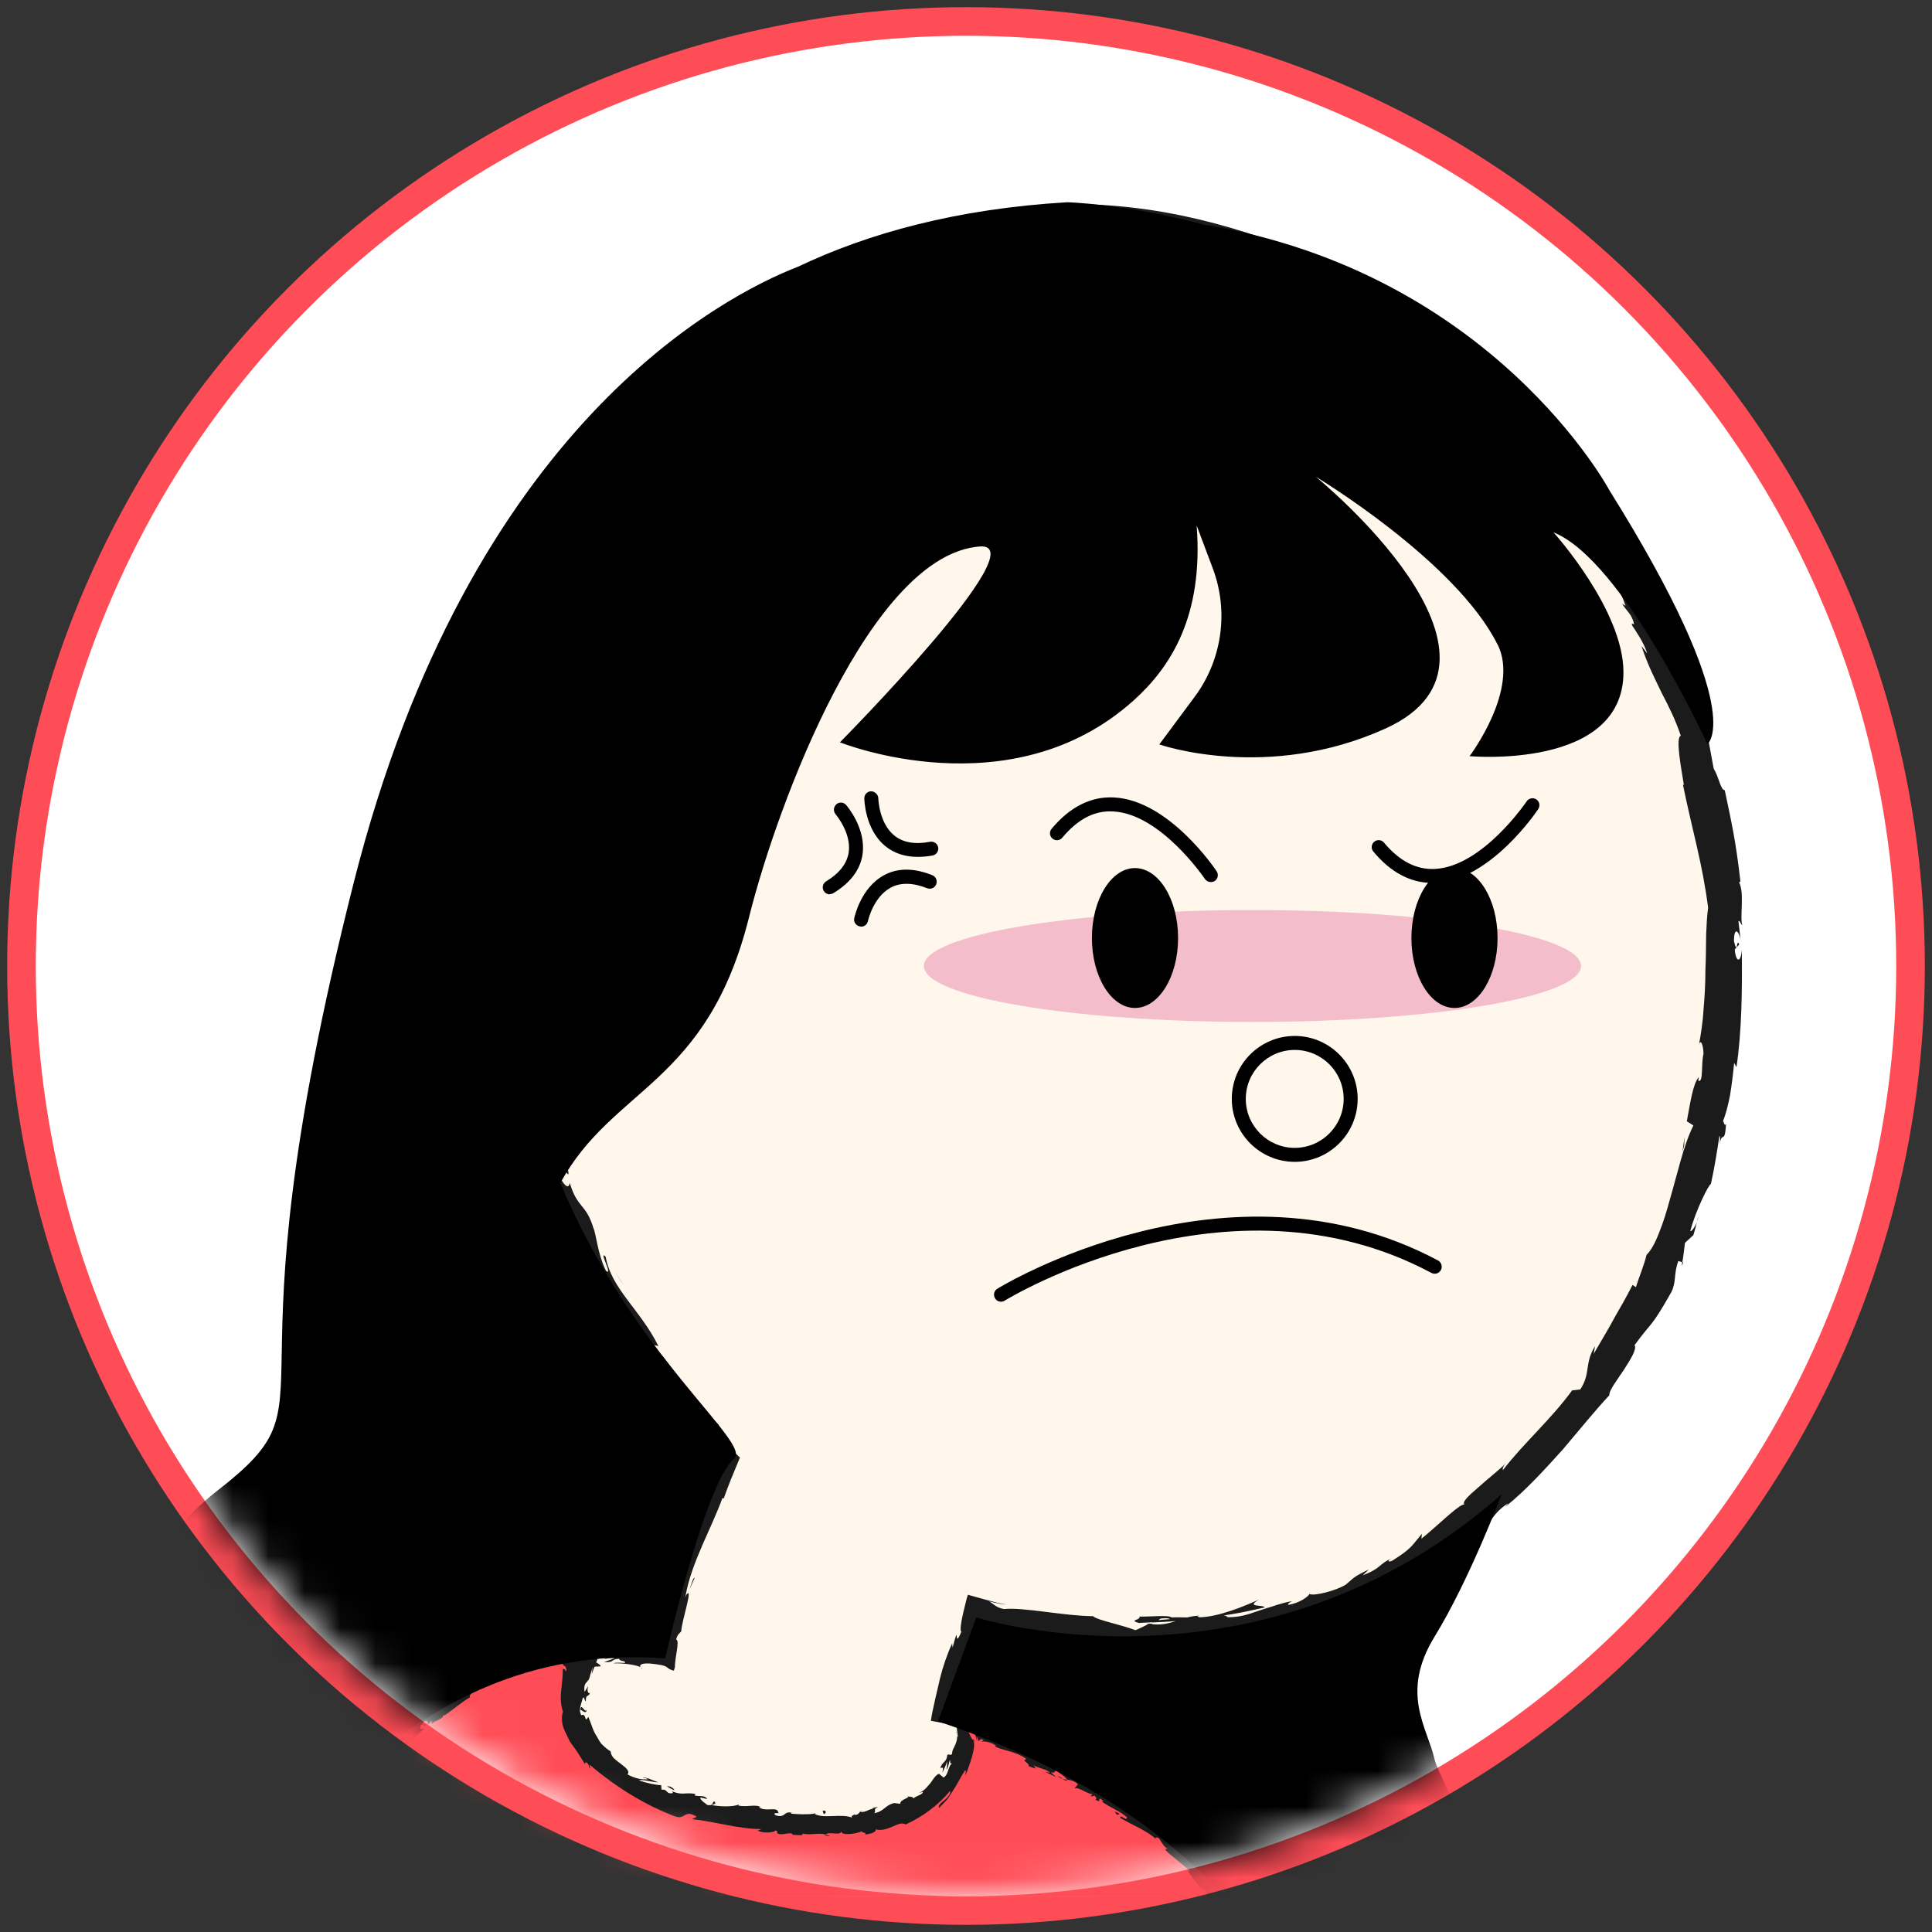 <svg width="54" height="54" viewBox="0 0 54 54" fill="none" xmlns="http://www.w3.org/2000/svg">
<rect x="0" y="0" width="54" height="54" fill="#333333" stroke="none"/>
<circle cx="27" cy="27" r="26.4" fill="white" stroke="#FF4D57" stroke-width="0.8"/>
<g clip-path="url(#clip0_4971_5024)">
<mask id="mask0_4971_5024" style="mask-type:luminance" maskUnits="userSpaceOnUse" x="1" y="1" width="52" height="52">
<path d="M27 53C41.359 53 53 41.359 53 27C53 12.641 41.359 1 27 1C12.641 1 1 12.641 1 27C1 41.359 12.641 53 27 53Z" fill="white"/>
</mask>
<g mask="url(#mask0_4971_5024)">
<path d="M38.534 59.647C38.534 59.647 36.188 55.346 33.451 52.218C30.574 48.93 26.414 47.917 26.414 47.917L27.278 44.973C29.401 45.665 31.657 45.896 33.948 45.575C43.194 44.277 49.466 34.471 47.949 23.673C46.436 12.874 37.709 5.172 28.459 6.47C19.208 7.768 12.941 17.573 14.458 28.372C15.158 33.361 17.398 37.693 20.518 40.778C20.518 40.778 18.985 44.008 18.594 46.353C18.594 46.353 11.948 45.18 7.256 53C5.117 56.566 4.519 60.038 4.519 60.038" fill="#FFF7EB"/>
<path d="M19.267 44.438L19.208 44.566C19.228 44.531 19.247 44.488 19.267 44.438Z" fill="#1B1B1B"/>
<path d="M15.685 32.466C15.72 32.564 15.748 32.599 15.759 32.599C15.72 32.513 15.689 32.438 15.685 32.466Z" fill="#1B1B1B"/>
<path d="M15.201 30.222C15.209 30.268 15.216 30.311 15.224 30.355C15.224 30.304 15.216 30.249 15.201 30.222Z" fill="#1B1B1B"/>
<path d="M19.267 44.438L19.415 44.105C19.384 44.066 19.329 44.269 19.267 44.438Z" fill="#1B1B1B"/>
<path d="M14.755 47.022L14.653 47.057C14.629 47.081 14.606 47.108 14.586 47.135L14.755 47.018V47.022Z" fill="#1B1B1B"/>
<path d="M10.853 49.196C10.935 49.133 10.892 49.024 10.892 48.961C10.876 49.035 10.833 49.102 10.771 49.164C10.782 49.18 10.81 49.192 10.857 49.196H10.853Z" fill="#1B1B1B"/>
<path d="M17.914 46.607C17.914 46.607 17.938 46.639 17.953 46.647C17.953 46.631 17.938 46.619 17.914 46.607Z" fill="#1B1B1B"/>
<path d="M14.79 26.07C14.79 26.07 14.79 26.081 14.79 26.089C14.806 26.198 14.802 26.136 14.79 26.07Z" fill="#1B1B1B"/>
<path d="M39.938 10.165C39.652 9.824 40.579 10.493 40.125 10.012C40.145 10.082 39.547 9.789 39.938 10.165Z" fill="#1B1B1B"/>
<path d="M40.121 10.008L40.074 9.957C40.094 9.977 40.105 9.989 40.121 10.008Z" fill="#1B1B1B"/>
<path d="M16.436 16.713C16.409 16.725 16.381 16.753 16.354 16.784C16.366 16.784 16.385 16.772 16.436 16.713Z" fill="#1B1B1B"/>
<path d="M14.602 23.614L14.626 23.438C14.61 23.509 14.606 23.563 14.602 23.614Z" fill="#1B1B1B"/>
<path d="M18.113 13.394C18.172 13.32 18.207 13.3 18.274 13.187C18.262 13.195 18.25 13.202 18.238 13.21C18.223 13.257 18.188 13.312 18.113 13.394Z" fill="#1B1B1B"/>
<path d="M20.674 10.493C20.654 10.501 20.627 10.512 20.608 10.524C20.58 10.552 20.549 10.583 20.521 10.61L20.678 10.493H20.674Z" fill="#1B1B1B"/>
<path d="M26.992 47.608C26.973 47.648 26.961 47.675 26.949 47.694C27.016 47.636 27.18 47.651 26.992 47.608Z" fill="#1B1B1B"/>
<path d="M17.496 12.764L17.894 12.256C17.777 12.393 17.632 12.581 17.496 12.764Z" fill="#1B1B1B"/>
<path d="M47.464 34.01L47.429 34.155C47.448 34.1 47.464 34.049 47.464 34.01Z" fill="#1B1B1B"/>
<path d="M19.13 10.782C19.235 10.724 19.341 10.657 19.439 10.575C19.451 10.552 19.47 10.524 19.47 10.501C19.357 10.595 19.239 10.684 19.126 10.778L19.13 10.782Z" fill="#1B1B1B"/>
<path d="M30.699 49.129C30.167 48.805 30.378 49.102 30.222 49.106C29.561 48.785 29.976 48.848 29.792 48.664C29.366 48.48 28.99 48.449 28.681 48.304C28.67 48.273 28.611 48.238 28.693 48.242C28.451 48.195 28.118 48.054 27.77 47.929C27.598 47.862 27.419 47.808 27.25 47.761C27.207 47.749 27.164 47.741 27.125 47.73C27.106 47.73 27.09 47.73 27.07 47.73C27.035 47.73 26.992 47.73 26.945 47.737C26.938 47.722 26.942 47.71 26.945 47.702C26.914 47.769 26.879 47.831 26.82 47.87C26.75 47.851 26.672 47.839 26.593 47.831C26.578 47.753 26.609 47.648 26.683 47.593C26.644 47.71 26.683 47.706 26.711 47.733V47.569C26.883 47.425 26.742 47.694 26.801 47.718C26.82 47.718 26.84 47.71 26.855 47.698H26.836C26.824 47.651 26.836 47.585 26.836 47.515L26.844 47.401C26.855 47.335 26.867 47.268 26.879 47.202C26.93 46.932 26.985 46.678 27.063 46.486C27.215 46.439 26.828 47.44 27.102 46.936L26.985 47.241L26.926 47.393C26.91 47.436 26.902 47.444 26.891 47.475C26.957 47.428 26.988 47.425 27 47.425C27.008 47.448 27 47.448 27 47.468C26.988 47.507 26.985 47.515 27.11 47.479L27.117 47.471L27.141 47.405C27.157 47.358 27.168 47.315 27.18 47.276C27.203 47.194 27.223 47.12 27.247 47.049C27.282 46.913 27.309 46.795 27.332 46.678C27.383 46.443 27.434 46.209 27.575 45.806C27.567 45.7 27.536 45.716 27.505 45.72C27.469 45.736 27.45 45.712 27.426 45.661C27.43 45.587 27.446 45.513 27.462 45.458C27.469 45.431 27.477 45.407 27.485 45.388C27.485 45.356 27.524 45.395 27.544 45.399C27.63 45.45 27.684 45.509 27.712 45.556C27.727 45.579 27.735 45.603 27.743 45.622C27.762 45.646 27.829 45.677 27.88 45.7C27.993 45.751 28.15 45.782 28.38 45.794C28.634 45.759 28.756 45.622 29.373 45.825L29.127 45.935C29.968 46.091 29.635 45.81 30.507 46.013C30.343 46.056 29.839 45.99 29.964 46.021C30.523 46.205 30.378 45.986 30.82 46.021L30.902 46.162C31.813 46.201 32.814 46.087 33.795 45.931C33.745 45.978 33.58 46.041 33.819 46.052C34.132 45.994 34.452 45.935 34.781 45.873C35.105 45.806 35.434 45.736 35.766 45.669C36.419 45.509 37.064 45.341 37.65 45.141L38.037 44.852C38.139 44.809 38.245 44.821 38.147 44.887C38.6 44.727 38.139 44.813 38.327 44.672C38.565 44.547 38.675 44.574 38.538 44.68C38.898 44.457 39.398 44.125 39.895 43.788C40.391 43.452 40.884 43.1 41.271 42.882C41.232 42.925 41.197 42.971 41.157 43.014C41.724 42.62 41.623 42.358 42.158 42.014L42.08 42.111C42.659 41.646 43.183 41.063 43.679 40.516C44.156 39.953 44.59 39.417 44.981 38.999C44.969 38.862 45.2 38.573 45.392 38.28C45.583 37.983 45.759 37.697 45.685 37.599C46.185 36.911 46.127 37.154 46.717 36.11C46.858 35.82 46.776 35.613 46.909 35.246L47.022 35.281C47.053 35.101 47.073 34.917 47.096 34.737L47.331 34.522C47.366 34.405 47.401 34.284 47.425 34.163C47.374 34.3 47.268 34.44 47.245 34.405C47.39 33.846 47.761 33.099 47.82 33.095C47.917 32.65 47.992 32.196 48.058 31.746C48.097 31.785 48.062 32.012 48.05 32.196C48.093 31.457 48.211 32.094 48.242 31.414C48.199 31.496 48.179 31.352 48.16 31.332C48.226 31.176 48.297 30.91 48.355 30.616C48.402 30.319 48.445 29.991 48.469 29.709L48.535 29.827C48.684 28.818 48.696 27.688 48.684 26.55C48.649 26.961 48.508 26.863 48.488 26.535L48.613 26.398C48.527 26.187 48.574 26.746 48.465 26.308C48.465 25.886 48.602 26.019 48.649 26.261L48.59 25.745C48.625 25.714 48.653 25.831 48.699 25.862C48.621 25.655 48.766 24.959 48.609 24.666L48.645 24.635C48.516 23.501 48.398 22.992 48.207 22.085C48.093 22.089 48.05 21.73 47.898 21.483C47.773 20.819 47.659 20.064 47.382 19.294C47.139 18.77 47.237 19.165 47.093 18.946C47.182 18.868 46.87 18.113 47.093 18.481C46.905 18.027 46.788 17.734 46.627 17.425C46.549 17.268 46.467 17.108 46.369 16.917C46.26 16.729 46.135 16.514 45.978 16.244C46.002 16.385 46.053 16.526 45.99 16.471C45.877 16.279 45.798 15.998 45.853 16.002L45.892 16.049C45.493 15.474 45.157 14.743 44.774 14.07C44.59 13.73 44.395 13.406 44.188 13.12C43.988 12.831 43.769 12.588 43.554 12.405L43.601 12.448C43.335 12.166 43.046 11.912 42.76 11.65C42.416 11.244 43.03 11.834 42.811 11.502C41.834 10.712 41.419 10.098 40.547 9.535C40.325 9.171 39.75 8.745 39.109 8.366C38.471 7.979 37.768 7.639 37.318 7.326L37.345 7.416C37.064 7.357 37.06 7.228 36.876 7.134C36.884 7.193 37.127 7.314 36.954 7.275C35.864 6.826 34.71 6.419 33.514 6.133C32.317 5.848 31.07 5.688 29.839 5.711C28.939 5.743 29.362 6.09 28.236 6.059C28.333 5.997 28.431 5.938 28.533 5.887C27.649 6.087 26.754 6.274 25.882 6.552C25.014 6.833 24.166 7.181 23.419 7.647C23.497 7.572 23.485 7.537 23.638 7.463C23.255 7.537 22.43 8.124 22.473 8.198C22.238 8.339 22.383 8.174 22.218 8.233C21.867 8.382 21.515 8.859 21.3 8.898C21.265 8.906 21.366 8.812 21.417 8.765C21.237 8.933 20.518 9.453 20.768 9.39C20.224 9.766 19.853 10.251 19.442 10.575C19.278 10.892 18.637 11.361 18.688 11.549C18.582 11.392 17.843 12.342 17.679 12.733C17.718 12.588 17.421 12.991 17.456 12.815C17.194 13.21 16.979 13.589 17.101 13.57C16.456 14.199 16.362 15.153 15.916 15.47C15.38 16.772 14.997 18.011 14.704 19.223C14.626 19.18 14.708 18.84 14.806 18.52C14.903 18.199 15.001 17.89 14.903 17.886C14.587 19.047 14.571 19.747 14.293 20.889C14.211 21.186 14.25 20.705 14.239 20.596C14.067 21.773 13.855 22.871 13.895 23.931C13.879 23.931 13.867 23.814 13.859 23.704C13.855 23.911 13.805 24.189 13.887 24.165L13.875 23.962C13.941 23.798 13.992 24.009 14.031 24.263C14.074 24.517 14.121 24.811 14.153 24.83C13.926 24.474 14.086 25.862 13.797 25.307C13.812 25.444 13.859 25.616 13.91 25.585C13.902 25.788 13.871 25.854 13.805 25.647C13.875 26.39 13.938 26.124 13.985 26.793C13.945 26.793 13.922 26.66 13.871 26.593C13.977 26.93 14.059 27.266 14.102 27.833C14.074 27.802 14.051 27.872 14.031 27.704C14.145 28.677 14.458 29.319 14.61 30.374C14.372 30.104 14.641 30.738 14.512 30.832C14.575 31.015 14.63 31.199 14.7 31.379L14.708 31.137C14.845 31.621 15.06 32.024 15.157 32.446L14.982 32.11L15.306 32.998C15.263 32.825 15.228 32.65 15.189 32.474C15.423 32.931 15.341 32.364 15.525 33.005C15.462 32.884 15.697 33.475 15.713 33.748C15.853 33.959 15.998 34.174 16.108 34.526C16.108 34.632 15.928 34.522 15.928 34.593C16.139 34.765 16.459 35.648 16.729 35.856C16.655 35.777 16.584 35.809 16.584 35.848L16.768 35.985C16.846 36.208 16.854 36.243 16.78 36.239C17.112 36.856 16.831 35.957 17.175 36.716C17.136 36.665 17.14 36.696 17.058 36.587C17.437 37.334 17.957 37.924 18.371 38.569C18.387 38.843 17.945 38.049 18 38.331C18.336 38.776 18.723 39.206 19.114 39.621C19.314 39.824 19.513 40.027 19.708 40.227C19.802 40.328 19.904 40.422 20.002 40.524L20.123 40.649L20.213 40.751L20.135 40.645C20.221 40.626 20.311 40.704 20.373 40.801C20.307 40.911 20.228 41.005 20.15 41.126C20.06 41.275 19.978 41.439 19.939 41.607C19.978 41.478 19.904 41.404 19.908 41.443C19.591 42.103 19.372 42.842 19.075 43.91V43.761C18.883 44.152 18.688 44.833 18.551 45.286C18.567 45.435 18.5 45.693 18.61 45.552C18.563 45.661 18.516 45.767 18.469 45.868C18.434 45.943 18.422 46.025 18.387 46.076C18.297 46.056 18.219 46.044 18.137 46.044H17.973H17.761C17.48 46.048 17.21 46.091 16.94 46.123C16.674 46.166 16.409 46.205 16.147 46.24C15.889 46.287 15.623 46.303 15.357 46.314C15.505 46.271 15.709 46.197 15.588 46.217C15.232 46.306 14.88 46.424 14.532 46.541C14.641 46.596 14.684 46.549 14.927 46.561C14.868 46.604 14.767 46.654 14.649 46.705C14.536 46.764 14.403 46.822 14.278 46.865C14.716 46.647 14.231 46.729 14.008 46.752C14.051 46.768 13.992 46.819 14.02 46.838C13.425 46.881 13.996 47.034 13.246 47.241L13.261 47.182C13.132 47.253 13.015 47.331 12.894 47.405C12.776 47.487 12.659 47.569 12.518 47.64C12.354 47.612 12.761 47.444 12.741 47.358C12.55 47.471 12.385 47.62 12.221 47.757C12.053 47.89 11.889 48.011 11.701 48.085C11.834 47.949 12.065 47.812 12.213 47.698C11.768 47.804 11.748 47.87 11.47 48.038L11.498 48.023L10.849 48.41L11.025 48.328C10.872 48.586 10.685 48.797 10.446 48.989C10.219 49.188 9.946 49.38 9.762 49.72C10.145 49.082 9.778 49.563 9.731 49.438C9.574 49.552 9.348 49.735 9.379 49.653C9.289 49.813 9.175 49.907 9.046 50.017C8.921 50.126 8.784 50.251 8.687 50.498C8.644 50.49 8.448 50.791 8.425 50.666C8.159 51.045 8.546 50.623 8.558 50.685C8.394 51.006 8.085 51.288 7.803 51.647C7.526 52.007 7.228 52.406 7.025 52.875C6.654 53.669 6.689 53.868 6.388 54.615C6.216 54.83 6.36 54.353 6.36 54.353C6.114 54.72 5.981 55.025 5.856 55.42C5.856 55.33 5.797 55.397 5.708 55.494C5.586 55.807 5.751 55.752 5.532 56.136C5.52 56.05 5.496 55.936 5.516 55.772C5.395 56.147 5.324 56.534 5.219 56.929C5.121 57.008 5.203 56.663 5.219 56.515C5.082 56.953 4.883 57.653 4.941 57.817L5.066 57.551C5.019 57.711 4.953 57.606 4.972 57.481C5.015 57.082 5.191 56.961 5.234 56.953L5.16 57.23C5.465 57.027 5.52 56.136 5.762 55.604L5.821 55.889C5.852 55.69 5.891 55.49 5.93 55.291C6.02 55.193 6.138 55.154 6.044 55.42C6.286 55.08 6.138 55.06 6.372 54.783C6.403 54.755 6.4 54.775 6.392 54.81L6.525 54.427C6.521 54.513 6.658 54.419 6.525 54.63C6.927 54.028 6.955 53.543 7.201 53.367L7.181 53.426C7.404 52.977 7.4 52.949 7.361 52.934C7.322 52.918 7.256 52.926 7.408 52.57L7.932 52.308L7.889 52.159C7.948 52.077 8.069 51.909 8.089 51.968C8.233 51.6 8.01 51.991 8.069 51.761C8.444 51.42 8.882 50.65 9.093 50.681C9.136 50.482 8.741 51.006 9.027 50.553C9.269 50.568 9.426 50.083 9.805 49.817C9.781 49.993 9.445 50.259 9.828 50.001C9.86 49.845 10.016 49.684 10.208 49.548C10.403 49.419 10.622 49.294 10.751 49.157C10.712 49.098 10.861 48.949 11.076 48.766C11.306 48.602 11.607 48.402 11.858 48.199C11.858 48.214 11.92 48.183 12.022 48.124C12.131 48.074 12.284 47.995 12.452 47.913C12.62 47.827 12.808 47.737 12.984 47.648C13.167 47.577 13.343 47.511 13.484 47.46L13.476 47.487C13.5 47.397 13.652 47.296 13.848 47.19C14.055 47.108 14.301 47.01 14.508 46.924C14.52 47.01 14.454 47.069 14.242 47.186L14.633 47.049C14.712 46.967 14.829 46.916 15.087 46.83L15.013 46.959C15.279 46.889 15.533 46.776 15.826 46.713C15.971 46.678 16.119 46.639 16.279 46.611C16.44 46.592 16.608 46.58 16.784 46.576C16.819 46.475 16.182 46.361 16.944 46.213C16.976 46.267 17.011 46.349 16.815 46.392C16.878 46.373 17.046 46.33 17.179 46.349L16.882 46.455C17.21 46.475 17.046 46.369 17.308 46.365C17.308 46.443 17.503 46.412 17.468 46.475C17.402 46.486 17.241 46.455 17.144 46.49C17.437 46.482 17.789 46.537 17.898 46.596C17.887 46.572 17.887 46.549 17.918 46.525C17.953 46.506 17.996 46.49 18.145 46.494C18.805 46.557 18.532 46.611 18.825 46.694C18.844 46.69 18.848 46.643 18.864 46.596C18.856 46.353 19.009 45.845 18.899 45.825C18.938 45.669 18.997 45.65 19.04 45.599C19.052 45.309 19.392 44.305 19.181 44.578L19.153 44.649C19.153 44.649 19.157 44.617 19.161 44.602C19.333 43.656 19.869 42.756 20.193 41.869L20.228 41.885C20.287 41.712 20.357 41.533 20.428 41.353C20.514 41.142 20.604 40.931 20.682 40.739C20.498 40.559 20.311 40.395 20.197 40.321C20.08 40.199 19.978 39.988 20.06 40.008C19.759 39.703 19.677 39.707 19.333 39.187C19.658 39.476 19.282 39.038 19.654 39.492C19.321 39.042 19.286 38.917 18.84 38.502C19.044 38.604 18.684 38.1 18.512 37.897C18.563 38.018 18.622 38.135 18.684 38.252C18.489 38.026 18.36 37.799 18.215 37.58L18.402 37.623C17.902 36.61 17.085 36.024 16.929 35.128C16.71 34.902 17.155 35.703 16.936 35.516C16.702 35.046 16.659 34.464 16.584 34.319C16.377 33.635 16.139 33.783 15.924 33.06C15.916 33.166 15.83 33.295 15.591 32.782C15.443 32.274 15.572 32.106 15.713 32.407C15.756 32.525 15.759 32.587 15.744 32.587C15.81 32.743 15.912 32.943 15.885 32.732L15.818 32.685C15.783 32.423 15.552 31.742 15.677 31.879C15.525 31.516 15.552 31.742 15.619 32.028C15.486 31.367 15.318 31.023 15.204 30.343C15.204 30.456 15.177 30.566 15.15 30.46C14.978 29.459 14.97 30.042 14.806 29.373C14.806 28.974 14.989 29.483 14.821 28.81C14.802 28.388 14.927 28.705 14.993 28.861C14.794 28.259 14.896 27.696 14.864 27.34L14.938 27.661C14.896 27.469 14.872 27.309 14.864 27.145L14.786 27.34C14.786 27.145 14.774 26.984 14.813 26.984C14.739 26.789 14.673 27.148 14.559 26.758C14.579 26.496 14.461 25.968 14.587 25.874C14.571 26.691 14.7 25.78 14.755 26.464C14.727 26.335 14.727 26.171 14.735 25.976C14.747 25.944 14.762 26.003 14.77 26.054C14.864 25.28 14.602 25.702 14.618 24.896C14.684 24.998 14.751 24.713 14.739 24.58C14.735 24.904 14.622 24.732 14.571 24.431C14.649 23.915 14.559 23.868 14.583 23.595L14.54 23.903C14.481 23.794 14.489 23.532 14.508 23.172C14.567 23.145 14.512 23.505 14.547 23.376C14.469 22.961 14.755 22.484 14.762 21.921C14.845 21.671 14.896 21.917 14.958 21.694C14.978 21.065 15.161 21.045 15.232 20.392C15.099 20.557 15.111 20.596 15.13 20.123C15.064 20.479 15.013 20.834 14.974 21.194C14.974 20.959 14.966 20.721 14.974 20.486C14.899 20.807 14.899 21.178 14.845 21.366C14.833 21.026 14.845 21.065 14.743 21.206C14.958 20.787 14.837 20.31 15.052 19.826L15.271 19.896C15.564 19.177 15.513 18.531 15.924 17.605L15.771 17.894C15.736 17.738 15.975 17.304 16.068 16.991C16.127 17.05 16.233 16.87 16.334 16.764C16.272 16.752 16.635 16.096 16.545 15.947L16.835 15.587C17.253 14.891 17.081 14.661 17.519 14.004C17.468 14.25 17.699 13.976 17.476 14.454C17.613 14.231 17.746 14.039 17.703 14.008C17.828 13.91 18.015 13.347 18.219 13.195C18.258 13.085 18.215 13.011 18.395 12.776C18.426 12.761 18.426 12.8 18.426 12.8C18.395 12.776 18.661 12.397 18.438 12.553C18.786 12.311 19.134 11.869 19.509 11.459C19.689 11.248 19.88 11.056 20.064 10.888C20.244 10.716 20.424 10.583 20.588 10.505C20.791 10.305 21.014 10.082 21.253 9.887C21.483 9.68 21.718 9.492 21.929 9.343C21.917 9.383 21.949 9.375 21.867 9.426C22.484 9.066 22.097 8.984 22.828 8.604C23.247 8.487 22.5 8.894 22.742 8.796C22.856 8.874 23.055 8.73 23.305 8.569C23.552 8.401 23.845 8.198 24.127 8.151L24.017 8.221C24.424 8.112 24.889 7.69 25.538 7.475C25.538 7.475 25.514 7.506 25.546 7.514C25.933 7.224 26.777 6.923 27.419 6.755C27.239 6.9 27.137 6.872 27.282 6.943C27.567 6.865 27.16 6.798 27.735 6.65C27.935 6.669 28.365 6.65 28.435 6.743L27.892 6.841C28.193 6.927 28.595 6.712 28.889 6.716L28.857 6.783C29.276 6.72 29.483 6.665 29.706 6.618C29.925 6.567 30.155 6.513 30.613 6.528L30.519 6.481C31.023 6.333 30.937 6.564 31.442 6.485L31.582 6.65C31.911 6.626 32.748 6.622 33.338 6.712C33.162 6.74 32.9 6.732 32.63 6.724C32.36 6.724 32.079 6.732 31.864 6.732C32.024 6.751 32.298 6.783 32.552 6.802C32.806 6.826 33.045 6.853 33.135 6.829C33.002 6.822 32.834 6.829 32.712 6.783C32.919 6.759 33.154 6.755 33.42 6.775C33.686 6.798 33.975 6.861 34.296 6.935C34.202 7.06 34.605 7.201 35.074 7.353C35.304 7.443 35.555 7.537 35.77 7.631C35.981 7.729 36.153 7.842 36.239 7.936C37.334 8.284 38.256 8.968 39.347 9.719C39.093 9.257 39.672 9.934 39.742 9.703C40 9.883 40.094 9.957 40.106 9.985C40.333 10.211 40.532 10.462 40.747 10.696C40.872 10.892 40.485 10.548 40.473 10.606C40.978 11.056 40.626 10.864 40.911 11.212C40.899 11.087 41.169 11.279 41.423 11.572C41.322 11.416 41.208 11.271 41.103 11.118C41.498 11.392 41.603 11.58 41.713 11.76C41.822 11.943 41.932 12.119 42.295 12.432L42.037 12.26C42.413 12.581 43.21 13.621 43.636 13.906C43.667 13.992 43.683 14.121 43.538 13.961C44.211 14.911 45.142 16.049 45.435 16.932L45.341 16.878C45.45 17.065 45.618 17.167 45.673 17.448C45.646 17.448 45.583 17.394 45.622 17.488C45.685 17.585 45.962 17.976 46.037 18.262C45.986 18.191 45.935 18.125 45.88 18.058C46.06 18.606 46.267 18.993 46.447 19.372C46.643 19.747 46.823 20.103 46.979 20.564C46.823 20.608 46.995 21.495 47.065 21.941L47.038 21.929C47.304 23.231 47.585 24.134 47.742 25.37C47.714 25.565 47.699 25.827 47.687 26.124C47.683 26.425 47.683 26.765 47.667 27.117C47.667 27.473 47.648 27.841 47.616 28.196C47.597 28.552 47.542 28.896 47.487 29.197C47.538 29.014 47.616 29.24 47.612 29.463C47.542 29.745 47.616 30.276 47.468 30.206L47.483 30.104C47.307 30.3 47.237 30.886 47.147 31.34L47.331 31.457C47.05 32.02 46.889 32.794 46.682 33.494C46.588 33.846 46.486 34.178 46.373 34.452C46.267 34.73 46.15 34.949 46.021 35.074C45.955 35.363 45.81 35.695 45.724 35.977L45.63 35.914C45.447 36.274 45.294 36.536 45.13 36.821C44.977 37.111 44.794 37.408 44.543 37.842L44.582 37.627C44.281 38.096 44.465 38.397 44.168 38.835L43.941 38.862C43.359 39.664 42.604 40.317 42.006 41.091C42.002 41.063 41.986 41.009 42.096 40.891C41.935 41.059 41.584 41.333 41.31 41.58C41.032 41.818 40.821 42.017 40.958 42.056C40.86 41.955 40.157 42.67 39.73 43.007L39.742 42.87C39.441 43.229 39.453 43.28 38.917 43.62C38.78 43.683 38.761 43.609 38.948 43.534C38.491 43.73 38.655 43.812 38.088 44.031L38.26 43.867C37.799 44.09 37.85 44.097 37.623 44.285C37.345 44.465 36.704 44.621 36.602 44.551C36.559 44.633 36.317 44.805 36.016 44.856C35.965 44.833 36.067 44.778 36.114 44.75C35.903 44.793 35.723 44.844 35.566 44.899C35.406 44.946 35.261 44.993 35.125 45.04C34.855 45.137 34.609 45.208 34.307 45.2C34.288 45.165 34.249 45.157 34.198 45.153C34.87 45.059 35.394 44.903 35.351 44.934C35.324 44.836 34.796 44.942 35.183 44.711C34.785 44.891 34.077 45.188 33.537 45.204C33.51 45.196 33.486 45.192 33.463 45.176L33.518 45.157C33.397 45.165 33.287 45.18 33.185 45.208C33.017 45.208 32.908 45.2 32.744 45.208C32.677 45.133 32.122 45.192 31.852 45.184C31.876 45.298 31.516 45.274 31.852 45.368C31.809 45.36 31.903 45.356 32.087 45.349C32.126 45.349 32.177 45.345 32.204 45.337C32.2 45.337 32.192 45.345 32.184 45.349C32.364 45.337 32.599 45.333 32.861 45.309C32.65 45.38 32.423 45.438 32.118 45.384C31.977 45.454 31.821 45.532 31.735 45.564C31.356 45.415 30.644 45.278 30.554 45.173C29.721 45.165 28.623 44.919 28.064 44.973C27.845 44.938 27.767 44.828 27.645 44.758C27.743 44.782 27.849 44.805 27.946 44.825C28.013 44.836 28.071 44.848 28.11 44.844C28.048 44.833 27.993 44.825 27.907 44.805C27.802 44.778 27.688 44.75 27.575 44.719C27.462 44.688 27.348 44.657 27.235 44.625L27.067 44.578C27.067 44.578 27.051 44.574 27.047 44.574V44.598L27.031 44.641L27.008 44.727C26.891 45.184 26.809 45.568 26.871 45.607C26.637 46.173 26.84 45.239 26.625 46.052L26.613 45.931C26.461 46.267 26.355 46.588 26.277 46.897C26.234 47.084 26.191 47.272 26.148 47.452C26.101 47.679 26.042 47.902 26.019 48.097C26.328 48.156 26.617 48.203 26.875 48.269C27.078 48.312 27.262 48.359 27.462 48.422C27.856 48.547 28.263 48.734 28.681 49.02C28.576 48.953 28.521 48.918 28.509 48.887C29.42 49.372 30.355 49.876 31.219 50.482C32.087 51.088 32.861 51.811 33.44 52.656C33.784 53.121 33.885 53.121 34.167 53.352L34.151 53.524L34.628 53.923C35.23 54.556 35.281 55.291 36.043 56.089L36.032 55.928C36.239 56.261 36.755 56.941 36.642 56.937C36.677 56.965 36.782 57 36.829 57.152L36.782 57.195L37.381 57.958C37.729 58.622 37.115 57.985 37.658 58.923C37.885 59.26 38.385 59.834 38.346 59.682C38.272 59.537 38.174 59.299 38.225 59.26L38.436 59.568C38.628 59.541 38.937 59.701 38.589 58.833L38.17 58.337L38.139 58.114L38.421 58.575C38.339 58.266 38.174 58.137 38.018 57.977C38.033 57.907 38.014 57.813 37.963 57.696L37.486 57.25C37.506 57.148 37.756 57.414 37.564 57.035C37.338 56.828 37.58 57.359 37.275 56.972C37.181 56.671 37.283 56.71 37.033 56.444C37.044 56.378 37.111 56.425 37.205 56.534C36.986 56.292 36.72 55.835 36.548 55.752C36.454 55.428 35.914 54.873 36.075 54.802C35.981 54.744 35.641 54.415 35.457 54.185C35.946 54.497 34.808 53.289 35.066 53.274C34.679 53.066 34.108 52.183 33.537 51.721C33.576 51.741 33.651 51.78 33.69 51.831C33.42 51.522 33.381 51.397 33.224 51.182C33.072 51.26 32.603 50.834 32.274 50.701C31.989 50.271 32.622 50.756 32.595 50.548C32.532 50.658 31.844 50.087 31.911 50.279C31.661 49.982 31.676 50.048 31.594 49.829C31.43 49.943 31.289 49.645 30.957 49.571C30.55 49.188 30.937 49.34 30.39 49.075C30.171 48.875 30.671 49.094 30.671 49.094L30.699 49.129ZM33.795 45.892C33.674 45.912 33.569 45.927 33.502 45.935C33.565 45.927 33.647 45.912 33.791 45.892H33.795ZM34.976 45.693C34.835 45.728 34.652 45.747 34.464 45.782C34.417 45.751 34.456 45.704 34.573 45.689C34.515 45.72 34.796 45.704 34.976 45.693ZM32.439 45.239C32.618 45.216 32.677 45.239 32.705 45.255C32.618 45.263 32.521 45.27 32.392 45.282C32.388 45.282 32.376 45.294 32.372 45.298C32.388 45.274 32.407 45.255 32.443 45.239H32.439Z" fill="#1B1B1B"/>
<path d="M32.114 45.388C32.087 45.388 32.075 45.395 32.04 45.395C32.079 45.403 32.114 45.411 32.15 45.419C32.173 45.407 32.193 45.395 32.212 45.384C32.181 45.384 32.146 45.384 32.114 45.384V45.388Z" fill="#1B1B1B"/>
<path d="M19.2 44.59L19.208 44.566C19.208 44.566 19.189 44.602 19.177 44.609C19.185 44.594 19.189 44.598 19.196 44.586L19.2 44.59Z" fill="#1B1B1B"/>
<path d="M47.049 35.285L47.022 35.277L47.002 35.383L47.049 35.285Z" fill="#1B1B1B"/>
<path d="M14.008 46.756C14.008 46.756 13.965 46.748 13.918 46.756C13.926 46.76 13.961 46.756 14.008 46.756Z" fill="#1B1B1B"/>
<path d="M11.474 48.042L11.123 48.242C11.279 48.16 11.388 48.097 11.474 48.042Z" fill="#1B1B1B"/>
<path d="M9.738 49.376C9.73 49.411 9.738 49.426 9.738 49.442L9.73 49.376H9.738Z" fill="#1B1B1B"/>
<path d="M13.86 23.712C13.86 23.68 13.86 23.653 13.86 23.626C13.848 23.426 13.852 23.563 13.86 23.712Z" fill="#1B1B1B"/>
<path d="M15.713 33.756C15.654 33.662 15.599 33.568 15.548 33.467C15.607 33.639 15.654 33.776 15.713 33.756Z" fill="#1B1B1B"/>
<path d="M17.453 12.819C17.453 12.819 17.48 12.784 17.496 12.764L17.453 12.819Z" fill="#1B1B1B"/>
<path d="M15.38 33.017C15.423 33.197 15.482 33.338 15.549 33.463C15.502 33.318 15.451 33.15 15.38 33.017Z" fill="#1B1B1B"/>
<path d="M8.757 51.19L8.284 51.729C8.398 51.659 8.542 51.561 8.355 51.823C9.011 51.194 8.159 51.909 8.757 51.19Z" fill="#1B1B1B"/>
<path d="M10.294 49.598C10.028 49.872 10.337 49.638 10.341 49.673C10.497 49.489 10.536 49.442 10.294 49.598Z" fill="#1B1B1B"/>
<path d="M19.998 39.871L20.096 39.832C19.888 39.621 20.064 39.855 19.998 39.871Z" fill="#1B1B1B"/>
<path d="M17.687 37.74L17.804 38.022L17.961 38.084L17.687 37.74Z" fill="#1B1B1B"/>
<path d="M17.355 35.812L17.429 35.918C17.335 35.781 17.257 35.641 17.167 35.504L17.355 35.812Z" fill="#1B1B1B"/>
<path d="M20.24 11.033L20.092 11.009C19.966 11.165 20.037 11.29 20.24 11.033Z" fill="#1B1B1B"/>
<path d="M30.527 6.618C30.652 6.685 30.973 6.716 31.176 6.673C30.918 6.646 30.66 6.607 30.527 6.618Z" fill="#1B1B1B"/>
<path d="M47.073 32.012L47.084 31.778L47.022 32.212L47.073 32.012Z" fill="#1B1B1B"/>
<path d="M2.673 64.499C2.673 64.499 3.455 56.679 6.974 52.769C10.493 48.859 12.839 46.123 16.358 46.123C16.358 46.123 14.059 49.892 21.44 50.814C27.696 51.596 26.914 48.078 26.914 48.078C28.239 48.75 31.864 50.494 33.17 51.987C35.906 55.115 38.252 59.416 38.252 59.416" fill="#FF4D57"/>
<path d="M33.572 52.253L33.596 52.3C33.596 52.3 33.584 52.269 33.572 52.253Z" fill="#1B1B1B"/>
<path d="M29.592 49.254C29.627 49.27 29.647 49.27 29.651 49.262C29.616 49.25 29.588 49.243 29.592 49.254Z" fill="#1B1B1B"/>
<path d="M28.893 48.758C28.893 48.758 28.92 48.777 28.936 48.789C28.924 48.773 28.908 48.758 28.893 48.758Z" fill="#1B1B1B"/>
<path d="M33.572 52.253L33.51 52.132C33.479 52.144 33.537 52.198 33.572 52.253Z" fill="#1B1B1B"/>
<path d="M34.273 52.961C34.273 52.961 34.284 52.941 34.284 52.93C34.276 52.937 34.273 52.945 34.273 52.961Z" fill="#1B1B1B"/>
<path d="M27.372 47.862C27.372 47.862 27.379 47.867 27.383 47.87C27.45 47.894 27.415 47.878 27.372 47.862Z" fill="#1B1B1B"/>
<path d="M16.397 47.776C16.358 47.929 16.248 47.565 16.221 47.792C16.248 47.769 16.393 47.956 16.397 47.776Z" fill="#1B1B1B"/>
<path d="M25.358 50.197C25.358 50.197 25.385 50.212 25.401 50.212C25.397 50.205 25.385 50.201 25.358 50.197Z" fill="#1B1B1B"/>
<path d="M24.138 50.627C24.103 50.627 24.091 50.615 24.044 50.627C24.048 50.627 24.052 50.635 24.06 50.635C24.076 50.623 24.099 50.615 24.138 50.623V50.627Z" fill="#1B1B1B"/>
<path d="M22.742 50.681C22.742 50.681 22.758 50.693 22.766 50.697C22.781 50.697 22.797 50.697 22.809 50.693L22.738 50.681H22.742Z" fill="#1B1B1B"/>
<path d="M24.162 51.28L23.919 51.288C23.986 51.288 24.076 51.288 24.162 51.28Z" fill="#1B1B1B"/>
<path d="M9.891 50.087L9.864 50.13C9.864 50.13 9.891 50.103 9.891 50.087Z" fill="#1B1B1B"/>
<path d="M23.212 51.334C23.169 51.303 23.126 51.288 23.079 51.276C23.071 51.284 23.059 51.288 23.051 51.295L23.212 51.331V51.334Z" fill="#1B1B1B"/>
<path d="M4.022 59.971C4.081 59.764 3.948 59.846 3.901 59.787C3.94 59.533 4.011 59.694 4.085 59.623C4.101 59.463 4.034 59.314 4.073 59.201C4.093 59.201 4.105 59.177 4.12 59.209C4.089 59.021 4.269 58.728 4.222 58.505C4.234 58.493 4.245 58.489 4.253 58.489C4.191 58.505 4.14 58.489 4.105 58.474C4.132 58.38 4.093 58.282 4.171 58.266C4.151 58.321 4.175 58.337 4.191 58.368V58.263C4.316 58.208 4.183 58.407 4.257 58.431C4.28 58.231 4.288 57.989 4.363 57.856C4.468 57.856 4.277 58.2 4.425 58.04L4.312 58.247C4.519 58.13 4.253 58.376 4.468 58.278C4.597 58.001 4.535 57.938 4.668 57.66C4.64 57.578 4.582 57.653 4.554 57.571C4.609 57.121 4.91 57.34 4.906 56.996C4.875 56.894 4.773 56.816 4.922 56.632L4.996 56.749C5.121 56.48 4.906 56.527 5.105 56.273C5.121 56.339 5.047 56.499 5.074 56.464C5.234 56.316 5.074 56.308 5.141 56.167L5.246 56.179C5.371 55.893 5.442 55.537 5.598 55.225C5.614 55.256 5.614 55.322 5.68 55.264C5.766 55.06 5.883 54.857 6.009 54.666C6.138 54.47 6.298 54.306 6.435 54.145L6.454 53.962C6.478 53.931 6.525 53.927 6.517 53.97C6.634 53.852 6.478 53.931 6.493 53.844C6.54 53.762 6.603 53.77 6.591 53.837C6.697 53.563 6.978 53.098 7.24 52.922L7.217 52.984C7.404 52.828 7.268 52.664 7.479 52.546L7.463 52.589C7.846 52.222 8.179 51.733 8.542 51.522C8.503 51.381 8.937 51.174 8.831 51.033C9.097 50.869 9.062 50.951 9.394 50.685C9.477 50.607 9.43 50.49 9.512 50.373L9.578 50.431L9.641 50.228H9.789L9.864 50.122C9.825 50.158 9.758 50.173 9.742 50.15C9.856 49.974 10.133 49.837 10.172 49.868C10.266 49.735 10.364 49.606 10.462 49.477C10.481 49.513 10.431 49.575 10.403 49.638C10.521 49.391 10.505 49.673 10.61 49.45C10.575 49.458 10.587 49.399 10.575 49.383C10.696 49.34 10.888 49.157 11.017 49.008L11.033 49.078C11.302 48.848 11.568 48.559 11.873 48.308C11.748 48.379 11.701 48.273 11.787 48.191L11.881 48.234C11.905 48.14 11.764 48.281 11.838 48.128C11.963 48.046 11.983 48.156 11.936 48.23L12.057 48.097C12.084 48.113 12.057 48.152 12.073 48.187C12.096 48.097 12.374 48.078 12.397 47.933L12.421 47.949C12.741 47.733 12.866 47.597 13.136 47.44C13.101 47.366 13.218 47.323 13.265 47.217C13.48 47.116 13.746 47.081 13.992 46.952C14.157 46.842 14.02 46.865 14.082 46.787C14.125 46.854 14.383 46.752 14.266 46.85C14.575 46.729 14.661 46.694 15.056 46.537C15.005 46.518 14.95 46.518 14.97 46.486C15.044 46.455 15.146 46.471 15.146 46.514L15.126 46.525C15.22 46.486 15.329 46.467 15.443 46.459C15.498 46.455 15.56 46.451 15.607 46.451C15.638 46.451 15.662 46.459 15.678 46.471C15.748 46.514 15.748 46.549 15.76 46.557C15.76 46.561 15.771 46.565 15.795 46.565H15.787C15.806 46.576 15.822 46.615 15.834 46.674C15.834 46.662 15.826 46.69 15.822 46.697C15.818 46.709 15.814 46.713 15.81 46.709C15.803 46.709 15.799 46.69 15.795 46.666C15.779 46.654 15.756 46.658 15.732 46.643C15.732 47.147 15.599 47.436 15.736 47.847C15.701 47.933 15.697 48.054 15.72 48.187C15.744 48.32 15.822 48.453 15.889 48.594C15.947 48.738 16.064 48.848 16.139 48.973C16.221 49.094 16.287 49.211 16.346 49.305L16.366 49.254C16.483 49.297 16.44 49.368 16.491 49.434C16.51 49.395 16.436 49.317 16.506 49.344C17.206 49.943 18.015 50.443 18.86 50.767C19.169 50.877 19.114 50.556 19.474 50.779L19.337 50.846C19.994 50.912 20.639 51.123 21.276 51.123C21.237 51.139 21.233 51.166 21.171 51.158C21.292 51.256 21.663 51.221 21.671 51.162C21.769 51.178 21.687 51.217 21.745 51.252C21.875 51.307 22.09 51.194 22.156 51.268C22.168 51.28 22.117 51.288 22.093 51.291C22.183 51.264 22.5 51.338 22.422 51.248C22.656 51.303 22.879 51.221 23.071 51.272C23.196 51.182 23.481 51.323 23.517 51.186C23.505 51.319 23.951 51.256 24.095 51.182C24.048 51.225 24.232 51.213 24.181 51.272C24.357 51.264 24.514 51.19 24.471 51.131C24.646 51.178 24.803 51.112 24.94 51.057C25.077 51.002 25.19 50.928 25.315 50.994C25.812 50.767 26.234 50.443 26.551 50.06C26.59 50.107 26.508 50.232 26.402 50.31C26.3 50.396 26.199 50.478 26.25 50.529C26.339 50.443 26.414 50.361 26.48 50.287C26.543 50.201 26.59 50.115 26.644 50.036C26.754 49.88 26.828 49.704 26.957 49.508C27.02 49.403 26.988 49.602 26.977 49.645C27.067 49.415 27.149 49.196 27.2 48.973C27.215 48.926 27.219 48.848 27.227 48.82V48.766C27.227 48.73 27.219 48.691 27.2 48.633C27.211 48.648 27.223 48.676 27.235 48.699C27.231 48.668 27.25 48.668 27.192 48.594L27.207 48.641C27.16 48.617 27.114 48.516 27.059 48.375C27.043 48.332 27.012 48.257 27.012 48.242C27.02 48.23 27.024 48.218 27.02 48.207C27.098 48.441 27.278 48.386 27.297 48.637C27.305 48.629 27.313 48.602 27.297 48.547C27.336 48.578 27.34 48.609 27.332 48.656C27.403 48.656 27.379 48.574 27.493 48.633C27.473 48.656 27.454 48.656 27.434 48.688C27.45 48.664 27.532 48.672 27.602 48.688C27.673 48.703 27.751 48.734 27.837 48.789C27.817 48.801 27.829 48.832 27.774 48.801C28.091 48.953 28.372 48.938 28.689 49.164C28.529 49.223 28.783 49.262 28.752 49.368L28.947 49.434L28.9 49.348C29.061 49.434 29.237 49.442 29.354 49.548L29.213 49.524L29.518 49.669L29.369 49.54C29.557 49.579 29.42 49.407 29.616 49.552C29.569 49.536 29.772 49.642 29.823 49.743C29.917 49.755 30.018 49.77 30.12 49.86C30.132 49.907 30.034 49.95 30.042 49.982C30.163 49.946 30.421 50.169 30.562 50.146C30.519 50.146 30.488 50.193 30.492 50.212L30.593 50.189C30.652 50.251 30.656 50.267 30.621 50.302C30.828 50.443 30.625 50.142 30.847 50.349C30.824 50.341 30.828 50.357 30.781 50.341C31.015 50.525 31.297 50.607 31.5 50.795C31.504 50.932 31.289 50.681 31.313 50.81C31.645 51.014 32.063 51.162 32.337 51.428L32.29 51.373C32.431 51.288 32.462 51.608 32.65 51.682C32.607 51.659 32.548 51.706 32.568 51.702C32.744 51.89 32.967 52.023 33.264 52.304L33.201 52.292C33.275 52.433 33.451 52.617 33.541 52.758C33.604 52.769 33.658 52.851 33.666 52.769C33.815 53.309 34.374 53.465 34.499 53.946C34.464 53.903 34.394 53.864 34.417 53.899L34.679 54.193C34.714 54.126 34.679 54.126 34.679 54.028C34.742 54.044 34.831 54.114 34.89 54.193C34.749 54.075 34.804 54.259 34.816 54.341C34.824 54.318 34.859 54.325 34.871 54.31C34.894 54.544 35.004 54.255 35.101 54.533L35.062 54.54C35.136 54.615 35.23 54.666 35.289 54.763C35.254 54.845 35.195 54.693 35.136 54.724C35.23 54.849 35.438 54.892 35.457 55.056C35.402 55.014 35.344 54.935 35.289 54.892C35.304 55.072 35.332 55.072 35.387 55.178V55.166L35.5 55.408L35.48 55.338C35.758 55.385 35.739 55.647 35.997 55.795C35.746 55.651 35.911 55.799 35.828 55.835C35.844 55.905 35.879 56.007 35.844 55.995C35.973 56.061 35.911 56.202 36.098 56.292C36.079 56.316 36.169 56.405 36.094 56.421C36.204 56.546 36.114 56.362 36.153 56.355C36.372 56.515 36.376 56.914 36.681 57.152C36.892 57.387 37.005 57.387 37.201 57.61C37.212 57.719 37.072 57.594 37.072 57.594C37.119 57.75 37.185 57.848 37.291 57.958C37.255 57.946 37.252 57.981 37.248 58.036C37.314 58.133 37.377 58.051 37.424 58.208C37.381 58.2 37.322 58.196 37.263 58.165C37.357 58.27 37.474 58.364 37.572 58.478C37.549 58.536 37.463 58.438 37.408 58.411C37.51 58.54 37.662 58.755 37.756 58.759L37.729 58.654C37.764 58.704 37.686 58.716 37.65 58.685C37.525 58.595 37.572 58.497 37.592 58.474L37.658 58.556C37.748 58.38 37.424 58.208 37.322 58.024L37.471 58.036L37.275 57.903C37.275 57.848 37.322 57.785 37.389 57.864C37.361 57.703 37.283 57.774 37.271 57.629C37.271 57.61 37.279 57.614 37.291 57.621L37.181 57.516C37.216 57.528 37.244 57.449 37.275 57.535C37.197 57.273 36.974 57.222 36.998 57.09L37.017 57.105C36.786 56.816 36.923 57.121 36.689 56.945L36.775 56.671L36.681 56.691C36.661 56.656 36.63 56.589 36.665 56.581C36.536 56.495 36.646 56.624 36.552 56.581C36.524 56.382 36.247 56.182 36.344 56.069C36.251 56.053 36.395 56.241 36.251 56.108C36.349 55.979 36.106 55.936 36.071 55.756C36.165 55.756 36.215 55.909 36.184 55.733C36.02 55.721 36.028 55.447 35.926 55.346C35.832 55.401 35.719 55.119 35.555 54.947C35.594 54.939 35.347 54.552 35.254 54.349H35.273C35.16 54.372 35.043 54.177 34.929 54.059C34.984 54.028 35.023 54.036 35.097 54.091L35.004 53.966C34.953 53.958 34.91 53.927 34.843 53.856L34.929 53.841C34.804 53.676 34.605 53.567 34.487 53.321C34.421 53.356 34.448 53.614 34.241 53.422C34.268 53.391 34.315 53.34 34.374 53.387C34.355 53.371 34.296 53.34 34.28 53.289L34.401 53.336C34.351 53.223 34.319 53.321 34.264 53.242C34.312 53.207 34.253 53.16 34.3 53.145C34.319 53.16 34.331 53.227 34.374 53.242C34.315 53.148 34.261 53.023 34.268 52.965C34.249 52.992 34.206 53.012 34.151 52.957C34.018 52.801 34.163 52.859 34.108 52.746C34.046 52.73 33.995 52.601 33.924 52.656C33.885 52.609 33.913 52.574 33.917 52.542C33.823 52.48 33.584 52.167 33.596 52.316L33.608 52.339L33.592 52.328C33.447 52.222 33.338 52.077 33.236 51.925C33.119 51.784 33.017 51.62 32.869 51.522L32.888 51.502C32.712 51.381 32.521 51.209 32.364 51.166C32.318 51.127 32.282 51.033 32.325 51.022C32.184 50.943 32.149 50.959 31.993 50.783C32.153 50.838 31.973 50.713 32.149 50.85C31.997 50.705 31.985 50.639 31.755 50.58C31.86 50.56 31.676 50.416 31.582 50.377L31.672 50.502C31.575 50.447 31.5 50.388 31.418 50.33L31.516 50.275C31.223 49.943 30.761 50.036 30.589 49.704C30.46 49.704 30.761 49.864 30.636 49.88C30.476 49.77 30.37 49.548 30.32 49.516C30.116 49.337 30.034 49.516 29.807 49.348C29.823 49.395 29.807 49.493 29.608 49.422C29.444 49.317 29.471 49.18 29.592 49.215C29.635 49.235 29.651 49.254 29.643 49.266C29.706 49.286 29.784 49.313 29.733 49.243L29.694 49.262C29.628 49.184 29.389 49.059 29.471 49.039C29.326 48.996 29.389 49.059 29.475 49.129C29.28 48.965 29.135 48.942 28.924 48.793C28.951 48.828 28.963 48.883 28.928 48.863C28.615 48.648 28.752 48.844 28.517 48.742C28.416 48.629 28.623 48.652 28.372 48.574C28.251 48.472 28.384 48.476 28.455 48.48C28.216 48.433 28.087 48.242 27.974 48.171L28.095 48.203C28.021 48.183 27.97 48.156 27.915 48.128L27.946 48.222C27.888 48.179 27.833 48.152 27.849 48.124C27.763 48.132 27.849 48.254 27.688 48.242C27.575 48.144 27.317 48.097 27.262 47.968C27.473 48.089 27.462 48.062 27.446 48.019C27.43 47.98 27.395 47.921 27.602 48.019C27.52 47.992 27.43 47.945 27.313 47.87C27.293 47.851 27.329 47.855 27.36 47.87C26.863 47.526 27.16 47.886 26.734 47.667C26.742 47.64 26.695 47.593 26.637 47.542C26.578 47.495 26.496 47.44 26.488 47.448C26.555 47.472 26.621 47.538 26.613 47.562C26.617 47.581 26.601 47.585 26.598 47.605C26.598 47.628 26.594 47.648 26.578 47.667C26.57 47.667 26.562 47.659 26.562 47.659C26.57 47.945 26.664 48.097 26.672 48.246C26.672 48.187 26.672 48.128 26.672 48.07C26.746 48.211 26.746 48.343 26.773 48.551C26.734 48.551 26.73 48.347 26.719 48.41C26.781 48.562 26.742 48.656 26.699 48.77C26.668 48.848 26.605 48.922 26.613 49.02C26.558 49.09 26.519 49 26.476 49.059C26.457 49.262 26.343 49.227 26.281 49.415C26.371 49.403 26.363 49.38 26.343 49.548C26.386 49.434 26.449 49.34 26.468 49.223C26.476 49.305 26.468 49.387 26.453 49.469C26.519 49.38 26.519 49.247 26.555 49.192C26.566 49.313 26.555 49.301 26.625 49.274C26.48 49.372 26.531 49.575 26.375 49.684L26.242 49.575C26.124 49.638 26.081 49.739 26.007 49.837C25.925 49.923 25.851 50.048 25.686 50.111C25.722 50.099 25.765 50.099 25.796 50.079C25.796 50.165 25.612 50.189 25.53 50.267C25.515 50.212 25.444 50.224 25.385 50.212C25.413 50.259 25.151 50.298 25.163 50.416L24.991 50.396C24.721 50.462 24.717 50.631 24.435 50.678C24.506 50.599 24.377 50.584 24.549 50.502C24.459 50.521 24.377 50.525 24.381 50.564C24.326 50.545 24.138 50.689 24.044 50.635C24.009 50.662 24.001 50.724 23.896 50.728C23.884 50.717 23.896 50.701 23.896 50.701C23.896 50.728 23.732 50.756 23.833 50.81C23.532 50.674 23.012 50.85 22.758 50.693C22.551 50.721 22.301 50.709 22.109 50.693C22.121 50.678 22.109 50.666 22.148 50.674C21.894 50.596 21.972 50.826 21.683 50.74C21.542 50.635 21.847 50.705 21.753 50.662C21.734 50.47 21.394 50.662 21.21 50.509H21.261C21.12 50.419 20.885 50.517 20.639 50.466C20.639 50.466 20.655 50.451 20.647 50.439C20.463 50.509 20.135 50.494 19.896 50.455C19.986 50.4 20.009 50.443 19.982 50.357C19.877 50.341 19.986 50.482 19.771 50.451C19.712 50.396 19.572 50.322 19.572 50.24L19.767 50.283C19.693 50.158 19.513 50.224 19.415 50.181L19.439 50.142C19.134 50.087 19.102 50.189 18.79 50.072L18.809 50.115C18.598 50.161 18.688 50.005 18.489 50.021L18.481 49.896C18.356 49.896 18.058 49.837 17.851 49.759C18.004 49.731 18.235 49.817 18.399 49.817C18.285 49.782 18.043 49.657 17.961 49.684C18.008 49.696 18.074 49.696 18.105 49.731C17.941 49.747 17.742 49.708 17.538 49.595C17.613 49.508 17.499 49.411 17.359 49.305C17.288 49.254 17.214 49.196 17.155 49.141C17.101 49.082 17.069 49.012 17.069 48.953C16.987 48.903 16.913 48.84 16.843 48.773C16.768 48.707 16.733 48.617 16.682 48.535C16.569 48.375 16.53 48.179 16.444 47.988C16.319 48.187 16.409 47.87 16.244 47.941C16.209 47.839 16.201 47.796 16.213 47.788C16.213 47.679 16.264 47.565 16.287 47.464C16.334 47.389 16.334 47.558 16.373 47.546C16.377 47.331 16.436 47.456 16.491 47.319C16.424 47.346 16.405 47.241 16.44 47.124L16.342 47.288C16.311 47.131 16.35 47.065 16.405 47.006C16.432 46.979 16.456 46.948 16.471 46.908C16.475 46.897 16.479 46.889 16.483 46.873C16.491 46.85 16.483 46.873 16.498 46.807C16.522 46.74 16.545 46.674 16.565 46.592L16.538 46.803C16.573 46.69 16.643 46.518 16.718 46.326C16.819 46.123 16.94 45.888 17.022 45.712C16.964 45.716 16.933 45.716 16.886 45.724C16.831 45.732 16.776 45.743 16.725 45.751C16.624 45.771 16.534 45.794 16.456 45.825C16.428 45.806 16.397 45.759 16.553 45.739C16.366 45.739 16.151 45.759 15.943 45.782C15.74 45.798 15.509 45.845 15.423 45.876C15.185 45.939 14.966 45.994 14.786 46.005L14.809 45.955C14.727 45.99 14.684 46.072 14.571 46.056C14.571 46.037 14.595 46.005 14.555 46.013C14.512 46.037 14.356 46.142 14.243 46.162L14.317 46.084C14.098 46.13 13.941 46.22 13.805 46.31C13.672 46.412 13.558 46.525 13.398 46.615C13.371 46.557 13.273 46.553 13.16 46.576C13.05 46.604 12.929 46.654 12.847 46.69V46.67C12.608 46.787 12.436 46.928 12.28 47.081C12.12 47.225 11.975 47.378 11.807 47.546C11.486 47.605 10.994 48.113 10.603 48.371C10.673 48.34 10.661 48.453 10.61 48.519C10.513 48.574 10.45 48.789 10.38 48.691L10.411 48.668C10.27 48.637 10.133 48.82 10.004 48.938L10.09 49.067C9.602 49.223 9.312 49.974 8.996 50.013C8.949 50.118 8.855 50.216 8.808 50.322L8.749 50.259C8.526 50.466 8.417 50.572 8.179 50.861L8.186 50.764C8.038 50.916 8.186 51.123 8.057 51.268L7.928 51.229C7.682 51.502 7.354 51.706 7.193 52.05C7.185 52.034 7.166 52.003 7.201 51.952C7.084 52.077 6.693 52.394 6.861 52.46C6.775 52.382 6.603 52.746 6.513 52.937L6.47 52.859C6.443 53.059 6.462 53.082 6.333 53.285C6.29 53.325 6.251 53.285 6.314 53.239C6.165 53.364 6.274 53.395 6.114 53.559V53.457C6.005 53.614 6.036 53.618 6.028 53.743C5.989 53.86 5.809 54.036 5.731 54.02C5.754 54.067 5.747 54.188 5.665 54.271C5.633 54.271 5.641 54.224 5.645 54.204C5.426 54.45 5.489 54.669 5.309 54.818C5.281 54.81 5.266 54.818 5.246 54.826C5.375 54.603 5.477 54.423 5.473 54.447C5.406 54.407 5.293 54.583 5.285 54.384C5.25 54.56 5.219 54.869 5.09 55.029C5.078 55.033 5.066 55.041 5.055 55.041V55.017C5.027 55.056 5.016 55.096 5.004 55.135C4.961 55.185 4.937 55.221 4.91 55.276C4.843 55.268 4.777 55.475 4.73 55.569C4.808 55.596 4.738 55.713 4.855 55.627C4.843 55.639 4.855 55.604 4.883 55.541C4.886 55.526 4.894 55.51 4.894 55.498V55.506C4.926 55.444 4.961 55.365 5.004 55.272C5.004 55.365 5.004 55.455 4.91 55.537C4.933 55.608 4.957 55.686 4.969 55.725C4.804 55.799 4.632 56.022 4.55 56.026C4.46 56.331 4.292 56.726 4.359 56.961C4.343 57.05 4.277 57.039 4.241 57.062C4.245 57.008 4.273 56.953 4.261 56.918C4.226 57.093 4.089 57.418 4.175 57.492C4.054 57.688 4.124 57.34 4.038 57.637L4.022 57.586C3.647 58.102 3.968 58.603 3.557 59.177C3.585 59.138 3.596 59.115 3.616 59.111C3.311 59.822 3.287 60.651 2.982 61.351C2.908 61.555 2.971 61.59 2.994 61.73L2.896 61.758L2.955 61.996C2.971 62.321 2.634 62.493 2.709 62.915L2.775 62.876C2.74 63.017 2.732 63.33 2.67 63.298C2.677 63.314 2.724 63.353 2.685 63.404H2.638L2.666 63.764C2.595 64.029 2.49 63.693 2.427 64.092C2.427 64.245 2.509 64.534 2.548 64.479C2.556 64.416 2.595 64.327 2.642 64.331L2.65 64.467C2.783 64.506 2.908 64.62 3.041 64.311L2.986 64.073L3.061 64.01L3.037 64.201C3.115 64.1 3.068 64.025 3.041 63.943C3.08 63.932 3.108 63.9 3.127 63.857L3.029 63.615C3.088 63.596 3.119 63.728 3.17 63.584C3.127 63.47 3.037 63.666 3.022 63.486C3.1 63.388 3.143 63.427 3.111 63.291C3.151 63.279 3.166 63.31 3.174 63.361C3.147 63.24 3.205 63.06 3.143 62.989C3.237 62.888 3.19 62.602 3.315 62.638C3.291 62.599 3.252 62.422 3.268 62.317C3.385 62.536 3.35 61.93 3.506 62.012C3.397 61.844 3.553 61.496 3.53 61.234C3.538 61.25 3.553 61.281 3.542 61.3C3.585 61.164 3.631 61.132 3.678 61.05C3.569 61.007 3.596 60.784 3.557 60.651C3.706 60.507 3.663 60.784 3.78 60.757C3.686 60.745 3.76 60.44 3.671 60.479C3.768 60.366 3.729 60.378 3.839 60.335C3.706 60.276 3.839 60.21 3.788 60.081C3.909 59.913 3.933 60.069 3.944 59.854C4.015 59.768 4.011 59.963 4.011 59.963L4.022 59.971ZM5.571 55.217C5.551 55.256 5.536 55.287 5.524 55.311C5.532 55.291 5.547 55.264 5.567 55.217H5.571ZM5.774 54.849C5.747 54.892 5.715 54.947 5.68 55.006C5.649 55.006 5.629 54.978 5.653 54.939C5.657 54.971 5.719 54.888 5.774 54.845V54.849ZM4.843 55.377C4.863 55.311 4.886 55.295 4.906 55.295C4.894 55.326 4.883 55.361 4.863 55.408V55.42C4.863 55.42 4.847 55.393 4.843 55.377Z" fill="#1B1B1B"/>
<path d="M9.594 50.459L9.578 50.443L9.566 50.482L9.594 50.459Z" fill="#1B1B1B"/>
<path d="M27.239 48.703C27.239 48.703 27.239 48.711 27.239 48.715C27.254 48.75 27.247 48.73 27.239 48.703Z" fill="#1B1B1B"/>
<path d="M29.827 49.747C29.784 49.739 29.745 49.735 29.706 49.724C29.76 49.763 29.803 49.786 29.827 49.747Z" fill="#1B1B1B"/>
<path d="M24.189 51.28V51.276L24.162 51.28H24.189Z" fill="#1B1B1B"/>
<path d="M29.557 49.638C29.608 49.684 29.655 49.708 29.706 49.724C29.663 49.692 29.612 49.653 29.557 49.638Z" fill="#1B1B1B"/>
<path d="M32.302 50.959L32.36 50.908C32.263 50.85 32.341 50.932 32.302 50.959Z" fill="#1B1B1B"/>
<path d="M31.156 50.631L31.219 50.728L31.297 50.697L31.156 50.631Z" fill="#1B1B1B"/>
<path d="M30.871 49.825L30.918 49.841L30.75 49.77L30.871 49.825Z" fill="#1B1B1B"/>
<path d="M22.993 50.611L23.024 50.705C23.098 50.689 23.11 50.584 22.993 50.611Z" fill="#1B1B1B"/>
<path d="M18.852 50.036C18.825 49.978 18.723 49.911 18.641 49.931C18.727 49.966 18.801 50.032 18.852 50.036Z" fill="#1B1B1B"/>
<path d="M9.856 49.125L9.895 49.043L9.797 49.176L9.856 49.125Z" fill="#1B1B1B"/>
<path d="M41.857 18.008C42.487 19.266 41.075 21.135 41.075 21.135C41.075 21.135 45.376 21.526 45.376 18.789C45.376 17.042 43.421 14.88 43.421 14.88C45.376 15.662 47.722 20.799 47.722 20.799C47.722 20.799 48.895 19.962 44.985 13.707C44.985 13.707 41.736 7.615 33.647 6.278C31.41 5.688 29.827 5.653 29.827 5.653C26.73 5.836 24.267 6.521 22.304 7.455C20.221 8.264 13.124 11.889 9.891 24.654C6.079 39.707 9.598 38.925 6.079 41.662C2.56 44.398 -0.177 51.827 7.252 53C7.252 53 10.966 45.767 18.59 46.353C18.59 46.353 19.701 41.454 20.514 40.778C21.049 40.332 17.695 37.916 15.662 33.068C17.124 30.374 19.763 30.327 20.936 25.635C21.745 22.402 24.345 15.501 27.387 15.274C29.01 15.153 23.477 20.748 23.477 20.748C23.477 20.748 28.247 22.672 31.688 19.575C32.712 18.653 33.643 17.229 33.447 14.688L33.897 15.884C34.35 17.089 34.159 18.442 33.393 19.474L32.403 20.807C32.403 20.807 35.418 21.863 38.729 20.361C43.03 18.406 36.775 13.324 36.775 13.324C36.775 13.324 40.684 15.669 41.857 18.015V18.008Z" fill="black"/>
<path d="M41.971 41.767C35.211 47.722 27.286 45.208 27.286 45.208L26.218 48.113C33.256 50.459 35.406 54.58 35.406 54.58C44.594 56.355 40.293 50.068 40.098 49.18C39.903 48.293 39.12 47.335 40.098 45.743C41.075 44.152 41.971 41.767 41.971 41.767Z" fill="black"/>
<path d="M27.978 36.383C27.911 36.383 27.849 36.352 27.814 36.289C27.755 36.2 27.782 36.078 27.876 36.02C27.939 35.981 34.296 32.087 40.192 35.23C40.286 35.281 40.325 35.398 40.274 35.496C40.223 35.594 40.106 35.629 40.008 35.578C34.316 32.54 28.146 36.313 28.083 36.352C28.052 36.372 28.017 36.383 27.982 36.383H27.978Z" fill="black"/>
<path d="M35.007 28.564C40.08 28.564 44.191 27.864 44.191 27C44.191 26.136 40.08 25.436 35.007 25.436C29.935 25.436 25.823 26.136 25.823 27C25.823 27.864 29.935 28.564 35.007 28.564Z" fill="#F4BDCB"/>
<path d="M36.188 32.474C35.218 32.474 34.429 31.684 34.429 30.714C34.429 29.745 35.218 28.955 36.188 28.955C37.158 28.955 37.947 29.745 37.947 30.714C37.947 31.684 37.158 32.474 36.188 32.474ZM36.188 29.346C35.434 29.346 34.82 29.96 34.82 30.714C34.82 31.469 35.434 32.083 36.188 32.083C36.943 32.083 37.556 31.469 37.556 30.714C37.556 29.96 36.943 29.346 36.188 29.346Z" fill="black"/>
<path d="M31.723 28.173C32.388 28.173 32.928 27.298 32.928 26.218C32.928 25.138 32.388 24.263 31.723 24.263C31.058 24.263 30.519 25.138 30.519 26.218C30.519 27.298 31.058 28.173 31.723 28.173Z" fill="black"/>
<path d="M40.653 28.173C41.318 28.173 41.857 27.298 41.857 26.218C41.857 25.138 41.318 24.263 40.653 24.263C39.988 24.263 39.449 25.138 39.449 26.218C39.449 27.298 39.988 28.173 40.653 28.173Z" fill="black"/>
<path d="M33.842 24.654C33.78 24.654 33.717 24.623 33.678 24.568C33.666 24.549 32.446 22.75 31.117 22.68C30.589 22.648 30.12 22.899 29.69 23.415C29.62 23.497 29.498 23.509 29.416 23.438C29.334 23.368 29.323 23.247 29.393 23.165C29.905 22.551 30.499 22.253 31.141 22.289C32.669 22.371 33.952 24.271 34.006 24.353C34.065 24.443 34.042 24.564 33.952 24.623C33.92 24.646 33.881 24.654 33.842 24.654Z" fill="black"/>
<path d="M40.032 24.678C39.426 24.678 38.87 24.384 38.386 23.802C38.315 23.72 38.327 23.595 38.409 23.528C38.491 23.458 38.616 23.47 38.683 23.552C39.113 24.068 39.59 24.314 40.11 24.287C41.443 24.216 42.659 22.414 42.671 22.398C42.729 22.308 42.854 22.285 42.941 22.343C43.03 22.402 43.054 22.523 42.995 22.613C42.941 22.695 41.658 24.596 40.129 24.678C40.094 24.678 40.063 24.678 40.028 24.678H40.032Z" fill="black"/>
<path d="M23.192 24.998C23.126 24.998 23.063 24.963 23.024 24.904C22.969 24.811 22.997 24.693 23.09 24.634C23.458 24.412 23.669 24.142 23.72 23.833C23.806 23.286 23.36 22.766 23.356 22.758C23.286 22.676 23.294 22.555 23.376 22.48C23.458 22.41 23.579 22.418 23.65 22.5C23.673 22.527 24.217 23.157 24.107 23.888C24.041 24.314 23.767 24.677 23.294 24.963C23.263 24.983 23.227 24.99 23.192 24.99V24.998Z" fill="black"/>
<path d="M25.651 23.95C25.291 23.95 24.991 23.849 24.744 23.649C24.173 23.18 24.158 22.347 24.158 22.312C24.158 22.203 24.244 22.117 24.349 22.117C24.443 22.117 24.545 22.203 24.549 22.308C24.549 22.316 24.564 23 24.994 23.352C25.233 23.548 25.573 23.61 25.995 23.528C26.101 23.509 26.203 23.579 26.222 23.684C26.242 23.79 26.171 23.892 26.066 23.911C25.921 23.939 25.78 23.95 25.651 23.95Z" fill="black"/>
<path d="M24.068 25.897C24.068 25.897 24.04 25.897 24.029 25.893C23.923 25.87 23.853 25.768 23.876 25.663C23.884 25.628 24.06 24.811 24.709 24.462C25.088 24.255 25.542 24.255 26.058 24.462C26.159 24.502 26.206 24.615 26.167 24.717C26.128 24.818 26.015 24.865 25.913 24.826C25.51 24.666 25.166 24.662 24.893 24.811C24.404 25.076 24.259 25.741 24.259 25.745C24.24 25.839 24.158 25.901 24.068 25.901V25.897Z" fill="black"/>
</g>
</g>
<defs>
<clipPath id="clip0_4971_5024">
<rect width="52" height="52" fill="white" transform="translate(1 1)"/>
</clipPath>
</defs>
</svg>
